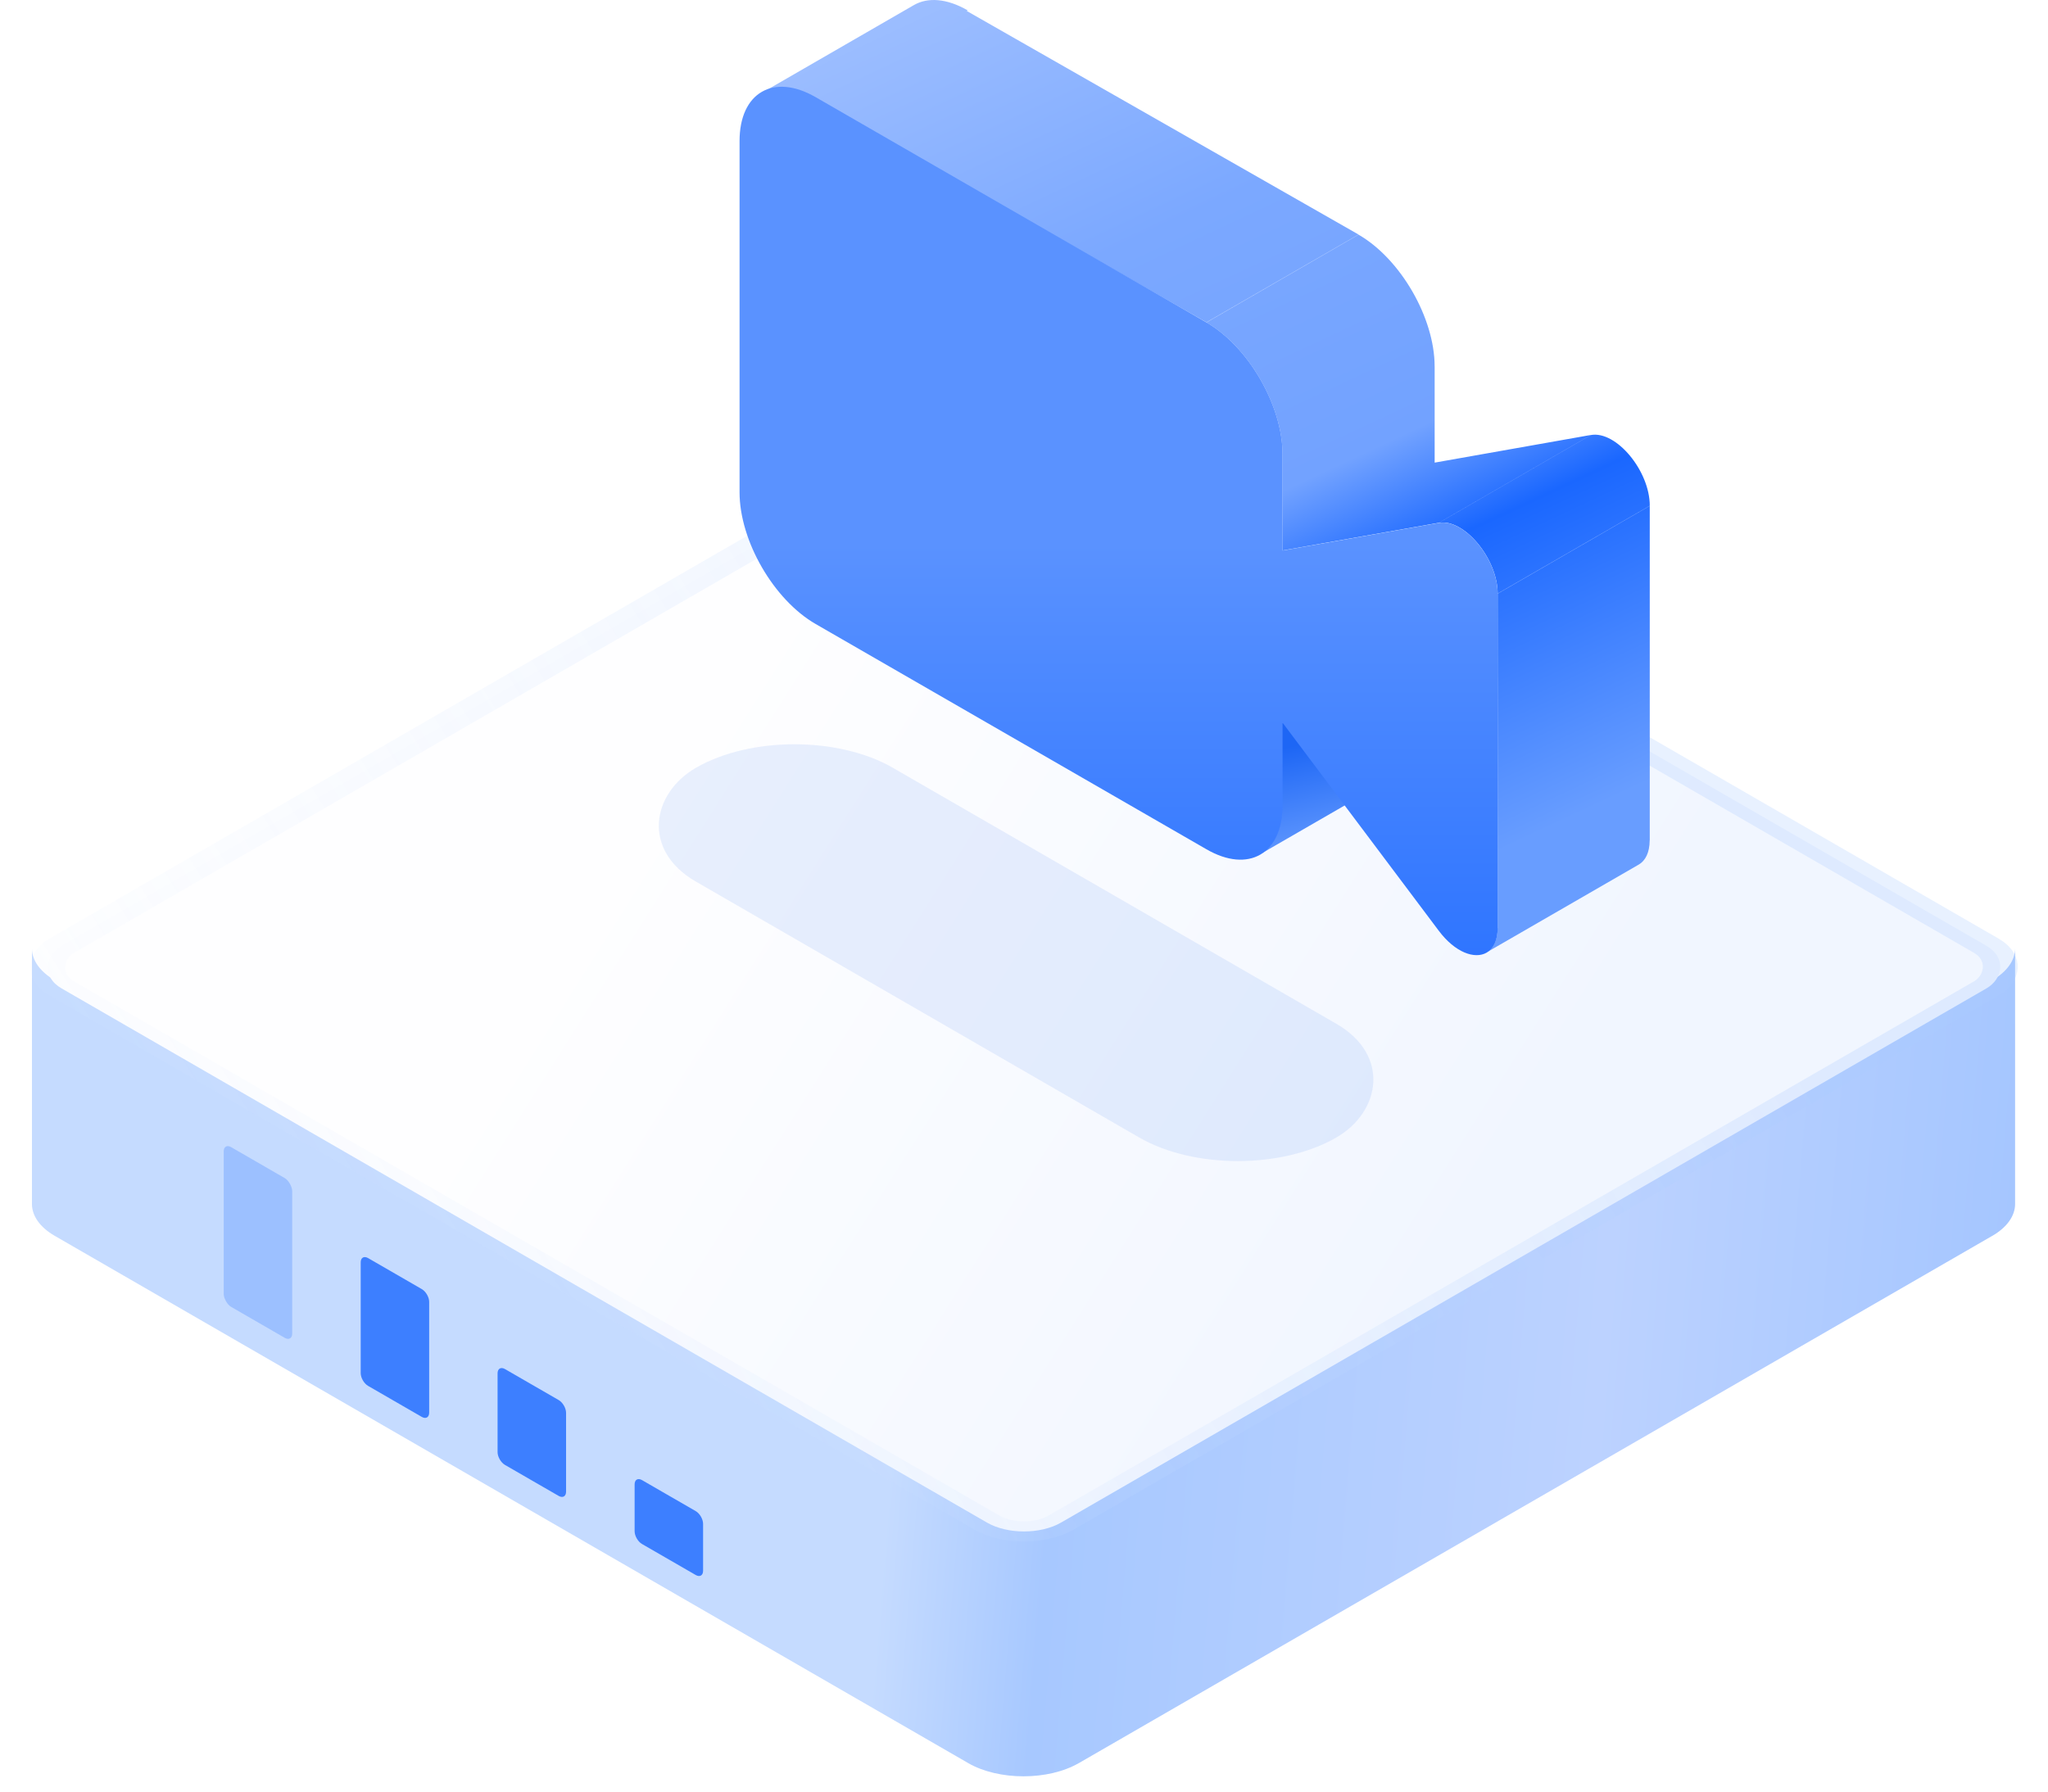 <svg xmlns="http://www.w3.org/2000/svg" width="72" height="63" viewBox="0 0 72 63" fill="none">
<path fill-rule="evenodd" clip-rule="evenodd" d="M1.929 34.473C1.392 34.163 1.123 33.756 1.123 33.35V42.337C1.123 42.744 1.392 43.151 1.929 43.461V34.473ZM37.929 61.998L70.037 43.46V43.461C70.574 43.151 70.843 42.744 70.843 42.337V33.35C70.843 33.756 70.574 34.163 70.037 34.473V34.472L37.929 53.01V61.998ZM1.929 34.472L34.037 53.01C35.111 53.63 36.854 53.63 37.929 53.01V61.997C36.854 62.618 35.112 62.618 34.037 61.998L34.037 61.997L1.929 43.46V34.472Z" fill="url(#paint0_linear_1541_25075)"/>
<rect x="-2.98023e-08" y="0.5" width="40.569" height="40.569" rx="1.5" transform="matrix(0.866 0.5 -0.866 0.5 36.433 13.473)" fill="url(#paint1_linear_1541_25075)" stroke="url(#paint2_linear_1541_25075)"/>
<path fill-rule="evenodd" clip-rule="evenodd" d="M12.681 44.39C12.681 44.224 12.797 44.157 12.941 44.24L14.828 45.33C14.972 45.413 15.088 45.614 15.088 45.78L15.088 49.674C15.088 49.84 14.972 49.907 14.828 49.824L12.941 48.734C12.797 48.651 12.681 48.45 12.681 48.284L12.681 44.39ZM17.493 48.292C17.493 48.127 17.61 48.059 17.753 48.142L19.641 49.232C19.785 49.315 19.901 49.517 19.901 49.682L19.901 52.453C19.901 52.618 19.785 52.685 19.641 52.603L17.753 51.513C17.61 51.43 17.493 51.228 17.493 51.063L17.493 48.292ZM22.571 52.047C22.427 51.964 22.311 52.031 22.311 52.197L22.311 53.844C22.311 54.01 22.427 54.211 22.571 54.294L24.459 55.384C24.602 55.467 24.718 55.4 24.718 55.234L24.718 53.587C24.718 53.421 24.602 53.22 24.459 53.137L22.571 52.047Z" fill="#3D7FFF"/>
<rect width="2.78" height="5.617" rx="0.3" transform="matrix(0.866 0.5 -2.20305e-08 1 7.865 40.188)" fill="#3D7FFF" fill-opacity="0.3"/>
<g opacity="0.5" filter="url(#filter0_f_1541_25075)">
<rect width="26" height="8" rx="4" transform="matrix(0.866 0.5 -0.866 0.5 27.928 25)" fill="#2C6DEB" fill-opacity="0.2"/>
</g>
<path fill-rule="evenodd" clip-rule="evenodd" d="M50.415 22.332V25.239L50.415 25.239C50.413 26.087 50.114 26.683 49.632 26.962L44.284 30.049C44.768 29.77 45.067 29.171 45.067 28.318L45.067 28.318V25.42L50.415 22.332Z" fill="url(#paint3_linear_1541_25075)"/>
<path fill-rule="evenodd" clip-rule="evenodd" d="M32.13 0.178C32.614 -0.101 33.283 -0.061 34.021 0.365L33.987 0.385L47.761 8.247L42.413 11.334L28.427 3.351L28.453 3.336C27.803 3.022 27.218 3.014 26.783 3.265L32.13 0.178ZM47.762 8.252C49.238 9.104 50.435 11.177 50.436 12.881L50.437 12.881L50.437 16.268L55.931 15.295L50.583 18.383L45.094 19.355L45.089 19.358V19.356V15.97L45.088 15.971C45.088 14.266 43.891 12.192 42.414 11.34L47.762 8.252ZM55.932 15.297C56.821 15.14 58 16.557 58 17.784L52.652 20.871C52.652 19.645 51.473 18.227 50.584 18.385L55.932 15.297ZM57.999 17.789V29.549L57.997 29.551C57.994 29.983 57.844 30.269 57.611 30.403L52.263 33.491C52.498 33.355 52.649 33.066 52.649 32.627L52.651 32.625V20.877L57.999 17.789Z" fill="url(#paint4_linear_1541_25075)"/>
<path d="M28.674 3.416C27.936 2.99 27.267 2.949 26.783 3.229C26.299 3.508 26 4.107 26 4.96L26 17.31C26 19.015 27.197 21.089 28.674 21.942L42.416 29.865C43.154 30.291 43.822 30.331 44.306 30.052C44.79 29.773 45.09 29.173 45.09 28.321V25.414L50.584 32.732C51.155 33.492 51.845 33.741 52.266 33.498C52.501 33.362 52.652 33.073 52.652 32.633V20.873C52.652 19.647 51.473 18.229 50.584 18.387L45.09 19.36V15.97C45.09 14.265 43.892 12.192 42.416 11.339L28.674 3.416Z" fill="url(#paint5_linear_1541_25075)"/>
<defs>
<filter id="filter0_f_1541_25075" x="19.028" y="22.172" width="33.387" height="22.656" filterUnits="userSpaceOnUse" color-interpolation-filters="sRGB">
<feFlood flood-opacity="0" result="BackgroundImageFix"/>
<feBlend mode="normal" in="SourceGraphic" in2="BackgroundImageFix" result="shape"/>
<feGaussianBlur stdDeviation="2" result="effect1_foregroundBlur_1541_25075"/>
</filter>
<linearGradient id="paint0_linear_1541_25075" x1="32.5" y1="36.956" x2="85.083" y2="41.312" gradientUnits="userSpaceOnUse">
<stop stop-color="#C5DBFF"/>
<stop offset="0.108" stop-color="#A7C8FF"/>
<stop offset="0.466" stop-color="#BCD2FF"/>
<stop offset="1" stop-color="#8EBAFF"/>
</linearGradient>
<linearGradient id="paint1_linear_1541_25075" x1="9.666" y1="28.533" x2="36.433" y2="16.056" gradientUnits="userSpaceOnUse">
<stop stop-color="#FEFEFF"/>
<stop offset="1" stop-color="#F1F6FF"/>
</linearGradient>
<linearGradient id="paint2_linear_1541_25075" x1="33.579" y1="5.743" x2="14.161" y2="47.35" gradientUnits="userSpaceOnUse">
<stop stop-color="#ABCBFF" stop-opacity="0.27"/>
<stop offset="1" stop-color="#D8E7FF" stop-opacity="0.07"/>
</linearGradient>
<linearGradient id="paint3_linear_1541_25075" x1="46.419" y1="26.007" x2="47.348" y2="30.049" gradientUnits="userSpaceOnUse">
<stop stop-color="#1D66F5"/>
<stop offset="1" stop-color="#699EFF"/>
</linearGradient>
<linearGradient id="paint4_linear_1541_25075" x1="26.267" y1="-0.635" x2="42.743" y2="34.591" gradientUnits="userSpaceOnUse">
<stop stop-color="#A6C4FF"/>
<stop offset="0.361" stop-color="#7BA8FF"/>
<stop offset="0.622" stop-color="#72A2FF"/>
<stop offset="0.725" stop-color="#1A67FF"/>
<stop offset="1" stop-color="#689DFF"/>
</linearGradient>
<linearGradient id="paint5_linear_1541_25075" x1="28.689" y1="19.126" x2="28.689" y2="33.589" gradientUnits="userSpaceOnUse">
<stop stop-color="#5A92FF"/>
<stop offset="1" stop-color="#2F75FF"/>
</linearGradient>
</defs>
</svg>